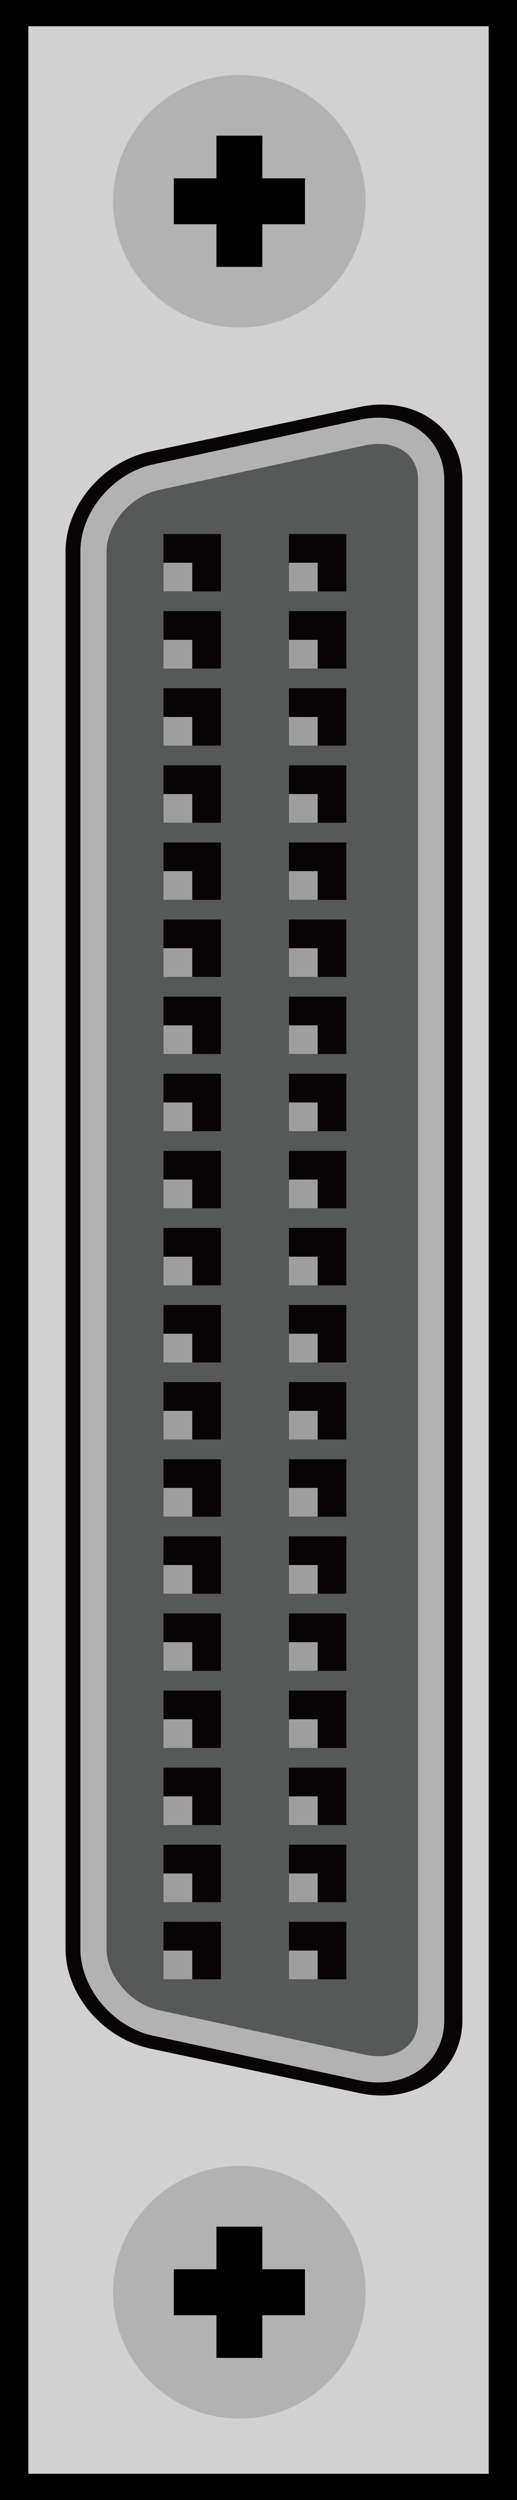 <?xml version="1.0" encoding="utf-8"?>
<!-- Generator: Adobe Illustrator 16.0.0, SVG Export Plug-In . SVG Version: 6.00 Build 0)  -->
<!DOCTYPE svg PUBLIC "-//W3C//DTD SVG 1.1//EN" "http://www.w3.org/Graphics/SVG/1.1/DTD/svg11.dtd">
<svg version="1.1" id="图层_1" xmlns="http://www.w3.org/2000/svg" xmlns:xlink="http://www.w3.org/1999/xlink" x="0px" y="0px"
	 width="19.707px" height="95.25px" viewBox="0 0 19.707 95.25" enable-background="new 0 0 19.707 95.25" xml:space="preserve">
<g>
	<rect x="0" width="19.706" height="95.25"/>
	<rect x="1.081" y="1" fill="#D1D1D1" width="17.546" height="93.25"/>
	<path fill="#B2B2B2" d="M13.938,7.669c0,2.658-2.156,4.813-4.814,4.813c-2.656,0-4.813-2.155-4.813-4.813s2.156-4.813,4.813-4.813
		C11.781,2.856,13.938,5.011,13.938,7.669"/>
	<rect x="8.25" y="5.168" width="1.75" height="5"/>
	<rect x="6.625" y="6.794" width="5" height="1.748"/>
	<path fill="#B2B2B2" d="M13.938,87.334c0,2.656-2.156,4.813-4.814,4.813c-2.656,0-4.813-2.156-4.813-4.813
		c0-2.658,2.156-4.814,4.813-4.814C11.781,82.52,13.938,84.676,13.938,87.334"/>
	<rect x="8.25" y="84.834" width="1.75" height="5"/>
	<rect x="6.625" y="86.458" width="5" height="1.752"/>
	<path fill="#080304" d="M2.498,21.015c0-1.752,1.416-3.427,3.227-3.812l7.994-1.7c1.074-0.227,2.117-0.018,2.865,0.574
		c0.67,0.531,1.041,1.32,1.041,2.217v58.664c0,0.898-0.371,1.686-1.041,2.217c-0.748,0.594-1.791,0.801-2.865,0.574l-7.994-1.701
		c-1.811-0.385-3.227-2.059-3.227-3.811V21.015z"/>
	<path fill="#B2B2B2" d="M5.838,77.56c-1.549-0.336-2.775-1.818-2.775-3.322V21.015c0-1.504,1.229-2.986,2.775-3.322l7.861-1.699
		c1.771-0.385,3.236,0.643,3.236,2.301v58.664c0,1.657-1.467,2.683-3.236,2.301L5.838,77.56z"/>
	<path fill="#565958" d="M4.061,21.015c0-1.039,0.91-2.112,1.988-2.344l7.863-1.702c0.609-0.13,1.178-0.032,1.557,0.276
		c0.305,0.244,0.467,0.607,0.467,1.049v58.664c0,0.439-0.162,0.804-0.467,1.049c-0.379,0.309-0.947,0.409-1.559,0.275l-7.861-1.699
		c-1.078-0.234-1.988-1.307-1.988-2.346V21.015z"/>
	<rect x="11.014" y="20.346" fill="#080304" width="2.189" height="2.188"/>
	<rect x="11.014" y="21.44" fill="#9E9E9E" width="1.094" height="1.094"/>
	<rect x="11.014" y="23.283" fill="#080304" width="2.189" height="2.188"/>
	<rect x="11.014" y="24.378" fill="#9E9E9E" width="1.094" height="1.094"/>
	<rect x="11.014" y="26.22" fill="#080304" width="2.189" height="2.189"/>
	<rect x="11.014" y="27.315" fill="#9E9E9E" width="1.094" height="1.094"/>
	<rect x="11.014" y="29.157" fill="#080304" width="2.189" height="2.188"/>
	<rect x="11.014" y="30.252" fill="#9E9E9E" width="1.094" height="1.094"/>
	<rect x="11.014" y="32.097" fill="#080304" width="2.189" height="2.187"/>
	<rect x="11.014" y="33.189" fill="#9E9E9E" width="1.094" height="1.094"/>
	<rect x="11.014" y="35.034" fill="#080304" width="2.189" height="2.186"/>
	<rect x="11.014" y="36.126" fill="#9E9E9E" width="1.094" height="1.094"/>
	<rect x="11.014" y="37.972" fill="#080304" width="2.189" height="2.186"/>
	<rect x="11.014" y="39.065" fill="#9E9E9E" width="1.094" height="1.092"/>
	<rect x="11.014" y="40.909" fill="#080304" width="2.189" height="2.188"/>
	<rect x="11.014" y="42.003" fill="#9E9E9E" width="1.094" height="1.094"/>
	<rect x="11.014" y="43.847" fill="#080304" width="2.189" height="2.188"/>
	<rect x="11.014" y="44.94" fill="#9E9E9E" width="1.094" height="1.094"/>
	<rect x="11.014" y="46.783" fill="#080304" width="2.189" height="2.188"/>
	<rect x="11.014" y="47.878" fill="#9E9E9E" width="1.094" height="1.094"/>
	<rect x="11.014" y="49.721" fill="#080304" width="2.189" height="2.188"/>
	<rect x="11.014" y="50.814" fill="#9E9E9E" width="1.094" height="1.095"/>
	<rect x="11.014" y="52.657" fill="#080304" width="2.189" height="2.189"/>
	<rect x="11.014" y="53.752" fill="#9E9E9E" width="1.094" height="1.095"/>
	<rect x="11.014" y="55.597" fill="#080304" width="2.189" height="2.188"/>
	<rect x="11.014" y="56.688" fill="#9E9E9E" width="1.094" height="1.094"/>
	<rect x="11.014" y="58.534" fill="#080304" width="2.189" height="2.187"/>
	<rect x="11.014" y="59.626" fill="#9E9E9E" width="1.094" height="1.095"/>
	<rect x="11.014" y="61.472" fill="#080304" width="2.189" height="2.186"/>
	<rect x="11.014" y="62.565" fill="#9E9E9E" width="1.094" height="1.092"/>
	<rect x="11.014" y="64.409" fill="#080304" width="2.189" height="2.188"/>
	<rect x="11.014" y="65.503" fill="#9E9E9E" width="1.094" height="1.094"/>
	<rect x="11.014" y="67.346" fill="#080304" width="2.189" height="2.188"/>
	<rect x="11.014" y="68.44" fill="#9E9E9E" width="1.094" height="1.094"/>
	<rect x="11.014" y="70.282" fill="#080304" width="2.189" height="2.188"/>
	<rect x="11.014" y="71.378" fill="#9E9E9E" width="1.094" height="1.094"/>
	<rect x="11.014" y="73.22" fill="#080304" width="2.189" height="2.189"/>
	<rect x="11.014" y="74.315" fill="#9E9E9E" width="1.094" height="1.094"/>
	<rect x="6.232" y="20.346" fill="#080304" width="2.189" height="2.188"/>
	<rect x="6.232" y="21.44" fill="#9E9E9E" width="1.096" height="1.094"/>
	<rect x="6.232" y="23.283" fill="#080304" width="2.189" height="2.188"/>
	<rect x="6.232" y="24.378" fill="#9E9E9E" width="1.096" height="1.094"/>
	<rect x="6.232" y="26.22" fill="#080304" width="2.189" height="2.189"/>
	<rect x="6.232" y="27.315" fill="#9E9E9E" width="1.096" height="1.094"/>
	<rect x="6.232" y="29.157" fill="#080304" width="2.189" height="2.188"/>
	<rect x="6.232" y="30.252" fill="#9E9E9E" width="1.096" height="1.094"/>
	<rect x="6.232" y="32.097" fill="#080304" width="2.189" height="2.187"/>
	<rect x="6.232" y="33.189" fill="#9E9E9E" width="1.096" height="1.094"/>
	<rect x="6.232" y="35.034" fill="#080304" width="2.189" height="2.186"/>
	<rect x="6.232" y="36.126" fill="#9E9E9E" width="1.096" height="1.094"/>
	<rect x="6.232" y="37.972" fill="#080304" width="2.189" height="2.186"/>
	<rect x="6.232" y="39.065" fill="#9E9E9E" width="1.096" height="1.092"/>
	<rect x="6.232" y="40.909" fill="#080304" width="2.189" height="2.188"/>
	<rect x="6.232" y="42.003" fill="#9E9E9E" width="1.096" height="1.094"/>
	<rect x="6.232" y="43.847" fill="#080304" width="2.189" height="2.188"/>
	<rect x="6.232" y="44.94" fill="#9E9E9E" width="1.096" height="1.094"/>
	<rect x="6.232" y="46.783" fill="#080304" width="2.189" height="2.188"/>
	<rect x="6.232" y="47.878" fill="#9E9E9E" width="1.096" height="1.094"/>
	<rect x="6.232" y="49.721" fill="#080304" width="2.189" height="2.188"/>
	<rect x="6.232" y="50.814" fill="#9E9E9E" width="1.096" height="1.095"/>
	<rect x="6.232" y="52.657" fill="#080304" width="2.189" height="2.189"/>
	<rect x="6.232" y="53.752" fill="#9E9E9E" width="1.096" height="1.095"/>
	<rect x="6.232" y="55.597" fill="#080304" width="2.189" height="2.188"/>
	<rect x="6.232" y="56.688" fill="#9E9E9E" width="1.096" height="1.094"/>
	<rect x="6.232" y="58.534" fill="#080304" width="2.189" height="2.187"/>
	<rect x="6.232" y="59.626" fill="#9E9E9E" width="1.096" height="1.095"/>
	<rect x="6.232" y="61.472" fill="#080304" width="2.189" height="2.186"/>
	<rect x="6.232" y="62.565" fill="#9E9E9E" width="1.096" height="1.092"/>
	<rect x="6.232" y="64.409" fill="#080304" width="2.189" height="2.188"/>
	<rect x="6.232" y="65.503" fill="#9E9E9E" width="1.096" height="1.094"/>
	<rect x="6.232" y="67.346" fill="#080304" width="2.189" height="2.188"/>
	<rect x="6.232" y="68.44" fill="#9E9E9E" width="1.096" height="1.094"/>
	<rect x="6.232" y="70.282" fill="#080304" width="2.189" height="2.188"/>
	<rect x="6.232" y="71.378" fill="#9E9E9E" width="1.096" height="1.094"/>
	<rect x="6.232" y="73.22" fill="#080304" width="2.189" height="2.189"/>
	<rect x="6.232" y="74.315" fill="#9E9E9E" width="1.096" height="1.094"/>
</g>
</svg>
